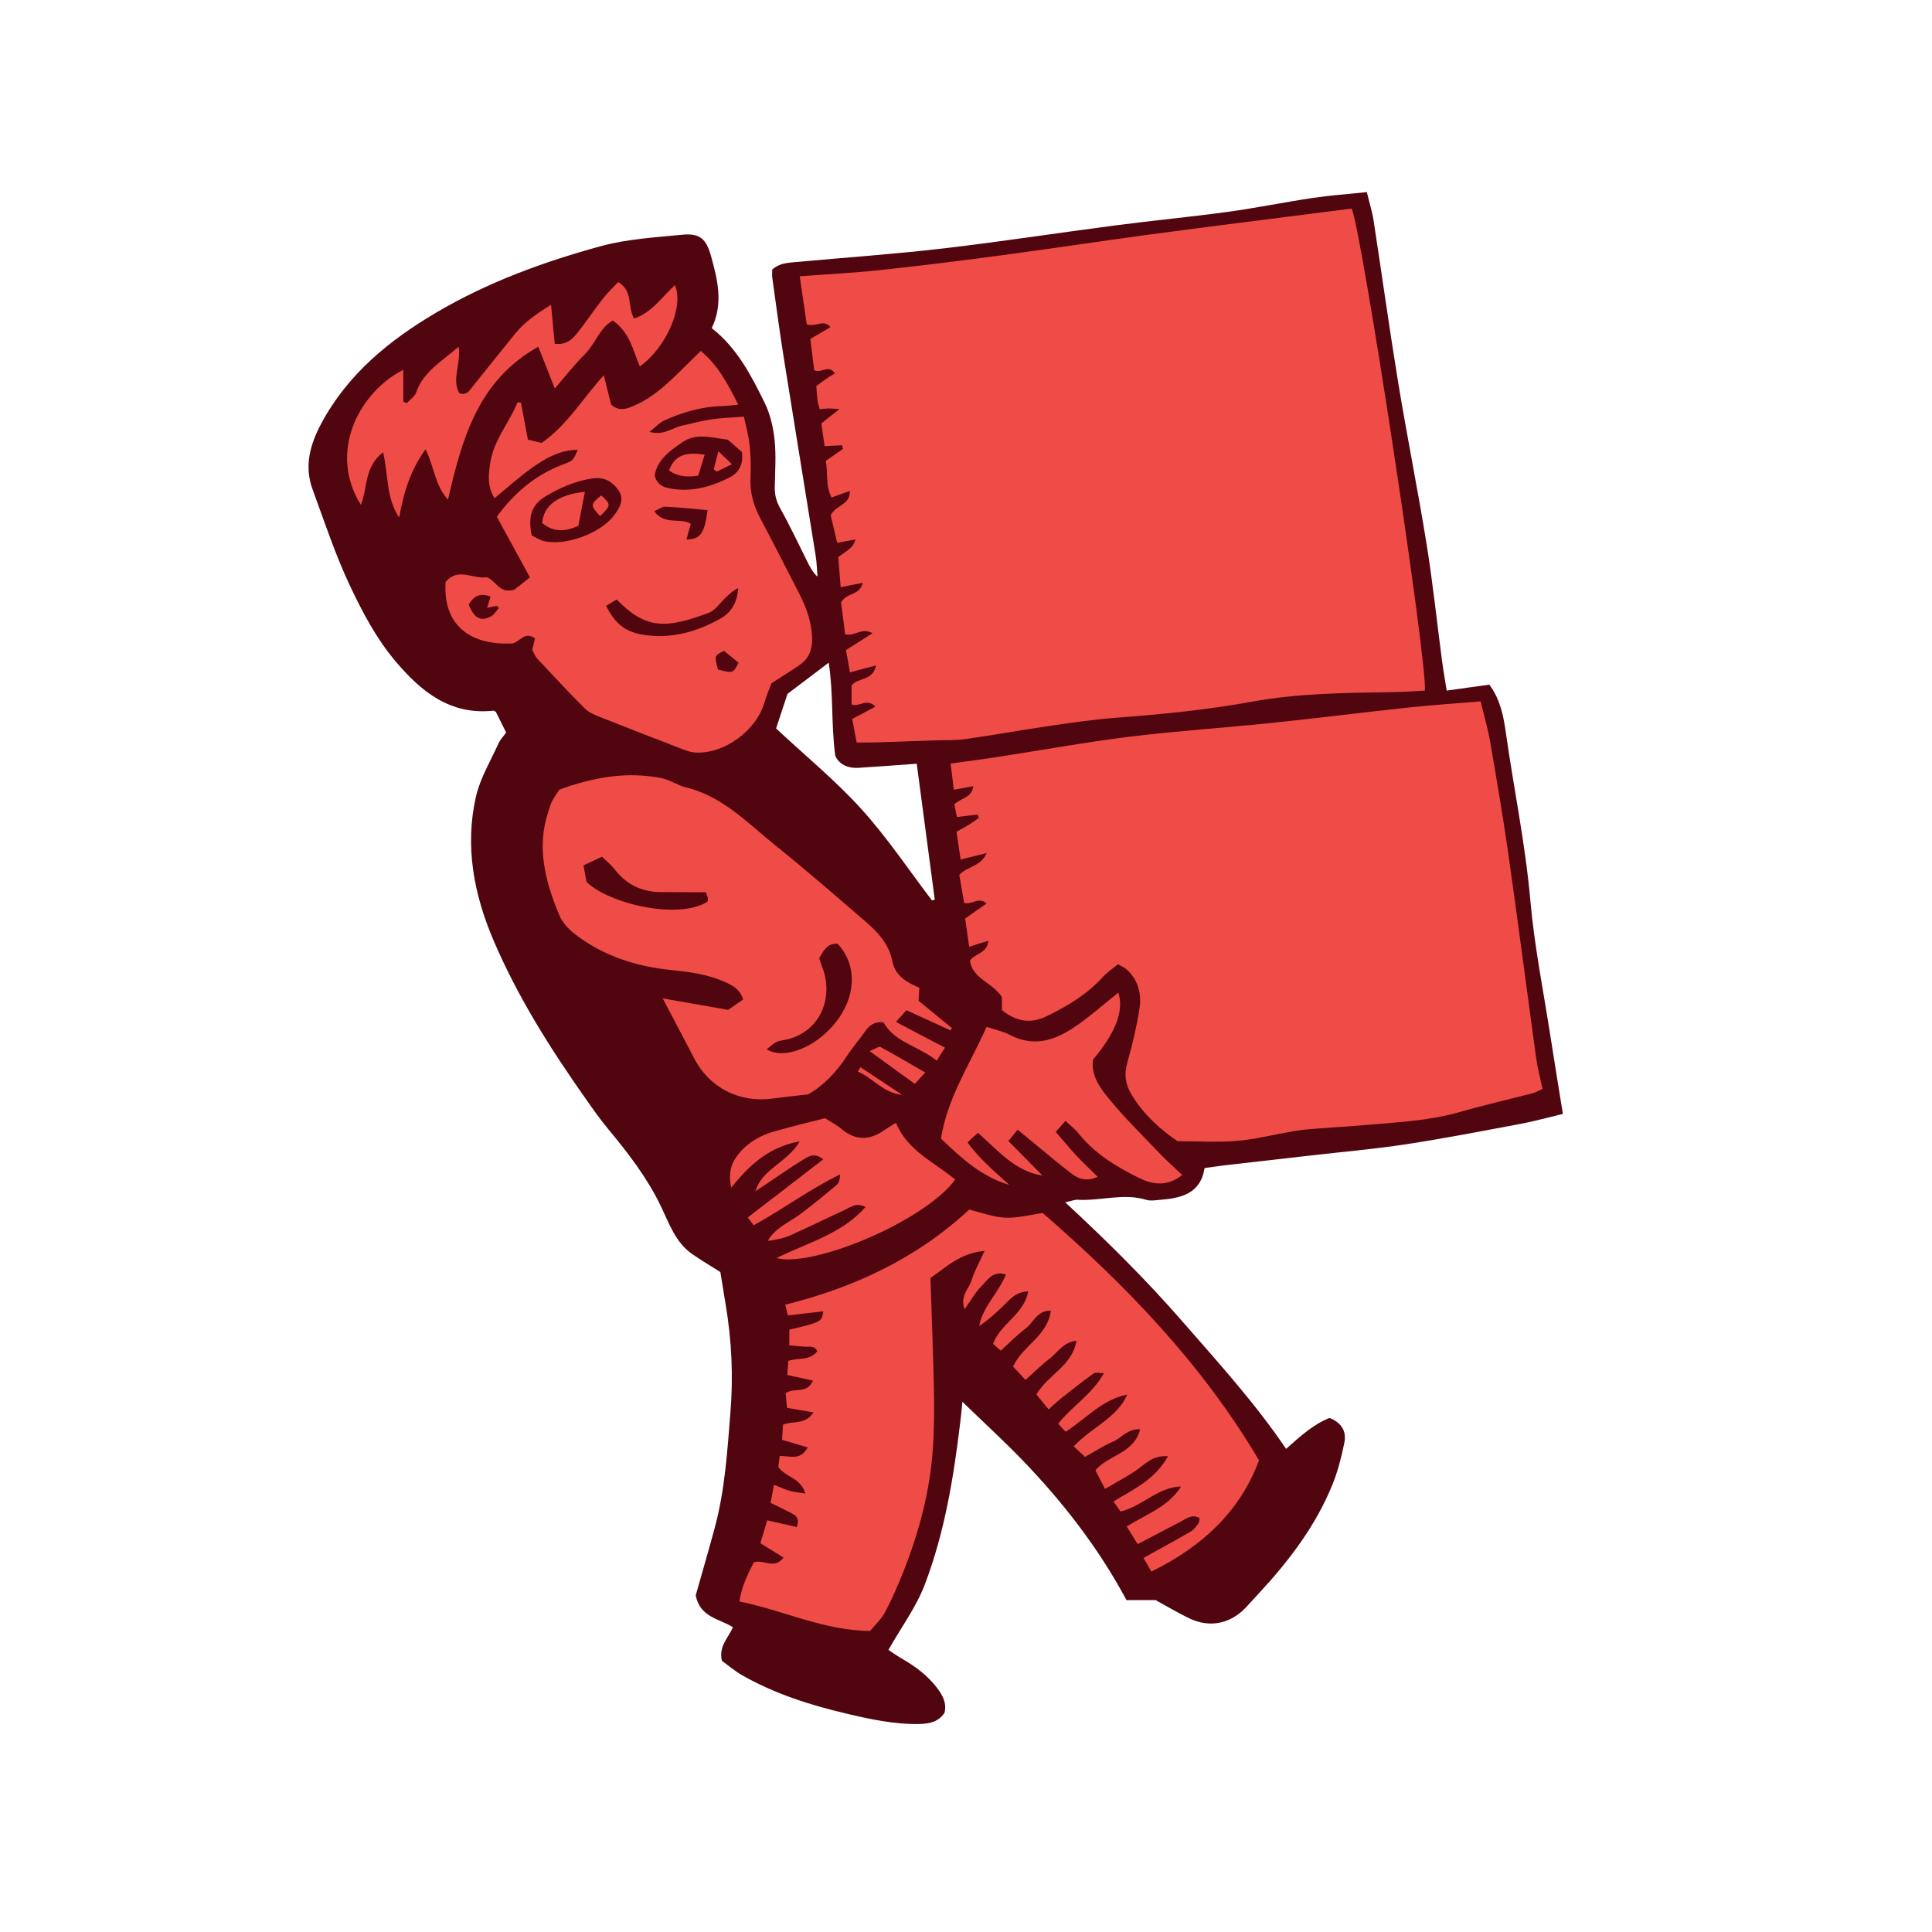 <svg version="1.1" id="svg" xmlns="http://www.w3.org/2000/svg" xmlns:xlink="http://www.w3.org/1999/xlink" x="0px" y="0px"
	 width="200px" height="200px" viewBox="0 0 200 200" enable-background="new 0 0 200 200" xml:space="preserve">
<path class="stroke" fill="#51050f"  fill-rule="evenodd" clip-rule="evenodd" d="M161.79,115.311c-1.61,0.383-2.992,0.77-4.397,1.034
	c-3.945,0.739-7.889,1.505-11.856,2.111c-3.247,0.496-6.527,0.779-9.794,1.152c-2.93,0.336-5.86,0.667-8.791,1.004
	c-0.716,0.084-1.43,0.192-2.254,0.304c-0.425,2.698-2.477,3.125-4.692,3.299c-0.444,0.035-0.925,0.119-1.333-0.007
	c-2.375-0.728-4.741,0.13-7.109-0.009c-0.31-0.019-0.628,0.123-1.292,0.265c4.343,4.026,8.352,7.997,12.065,12.259
	c3.727,4.276,7.552,8.466,10.798,13.263c1.465-1.302,2.821-2.536,4.492-3.202c1.282,0.501,1.773,1.417,1.539,2.567
	c-0.298,1.462-0.667,2.936-1.226,4.314c-1.74,4.301-4.515,7.928-7.645,11.301c-0.457,0.491-0.898,0.993-1.361,1.478
	c-1.585,1.657-3.727,2.089-5.805,1.094c-1.204-0.577-2.354-1.271-3.504-1.898c-0.967,0-1.904,0-3.014,0
	c-2.873-5.371-6.59-10.165-10.83-14.551c-1.921-1.985-3.963-3.854-6.152-5.972c-0.084,0.812-0.138,1.401-0.209,1.989
	c-0.687,5.768-1.619,11.506-3.693,16.946c-0.88,2.305-2.406,4.364-3.757,6.744c0.317,0.208,0.833,0.581,1.381,0.898
	c1.415,0.816,2.708,1.77,3.696,3.095c0.549,0.735,0.965,1.504,0.734,2.504c-0.597,0.938-1.524,1.151-2.582,1.173
	c-2.595,0.053-5.092-0.487-7.598-1.079c-3.762-0.887-7.416-2.05-10.785-3.973c-0.766-0.438-1.443-1.025-2.08-1.484
	c-0.369-1.474,0.624-2.327,1.135-3.474c-1.343-0.893-3.401-0.983-3.85-3.308c0.616-2.179,1.318-4.584,1.972-7.003
	c1.054-3.903,1.298-7.92,1.62-11.925c0.302-3.742,0.136-7.46-0.492-11.16c-0.201-1.193-0.389-2.391-0.55-3.378
	c-1.128-0.716-2.033-1.251-2.896-1.847c-1.751-1.21-2.413-3.205-3.266-4.977c-1.424-2.959-3.387-5.493-5.455-7.984
	c-0.783-0.943-1.491-1.948-2.197-2.949c-3.704-5.245-7.137-10.647-9.668-16.578c-2.041-4.785-2.983-9.74-1.823-14.865
	c0.433-1.917,1.513-3.69,2.333-5.513c0.177-0.396,0.5-0.723,0.797-1.138c-0.375-0.755-0.74-1.488-1.065-2.144
	c-0.152-0.073-0.206-0.121-0.252-0.117c-4.47,0.477-7.461-1.958-10.12-5.095c-1.968-2.32-3.383-5.004-4.667-7.698
	c-1.547-3.25-2.678-6.701-3.926-10.089c-0.896-2.43-0.277-4.674,0.911-6.884c2.744-5.106,7.046-8.596,11.9-11.457
	c5.318-3.134,11.098-5.247,17.021-6.864c2.719-0.742,5.609-0.908,8.437-1.184c1.817-0.176,2.478,0.423,2.976,2.231
	c0.671,2.438,1.29,4.886,0.068,7.437c2.623,2.061,4.091,4.897,5.485,7.745c0.574,1.169,0.884,2.533,1.021,3.839
	c0.168,1.598,0.05,3.231,0.019,4.848c-0.017,0.799,0.147,1.482,0.556,2.209c1.038,1.847,1.929,3.775,2.879,5.668
	c0.247,0.489,0.498,0.975,0.991,1.419c-0.063-0.738-0.082-1.484-0.199-2.213c-1.103-6.882-2.234-13.757-3.327-20.64
	c-0.428-2.695-0.782-5.401-1.159-8.104c-0.037-0.267-0.004-0.544-0.004-0.831c0.745-0.684,1.649-0.705,2.522-0.787
	c5.052-0.464,10.116-0.812,15.154-1.399c5.98-0.696,11.932-1.618,17.902-2.396c3.864-0.503,7.748-0.871,11.609-1.398
	c2.928-0.4,5.828-0.998,8.75-1.433c1.807-0.269,3.632-0.397,5.617-0.605c0.271,1.125,0.557,2.016,0.697,2.929
	c0.865,5.618,1.64,11.251,2.561,16.859c0.913,5.557,2.031,11.078,2.926,16.638c0.64,3.959,1.054,7.951,1.579,11.928
	c0.137,1.037,0.317,2.069,0.5,3.244c1.593-0.221,3.002-0.416,4.417-0.611c1.138,1.519,1.469,3.268,1.703,4.921
	c0.819,5.791,2.021,11.519,2.537,17.365c0.419,4.763,1.371,9.479,2.102,14.215C160.906,109.903,161.326,112.426,161.79,115.311z
	 M94.901,79.059c-2.147,0.154-4.082,0.31-6.019,0.426c-1.169,0.069-2.054-0.394-2.421-1.269c-0.431-3.316-0.176-6.423-0.674-9.615
	c-1.482,1.121-2.755,2.087-4.265,3.229c-0.357,1.083-0.806,2.439-1.182,3.581c3.045,2.842,6.164,5.397,8.842,8.354
	c2.662,2.939,4.883,6.281,7.296,9.447c0.097-0.026,0.193-0.053,0.289-0.078C96.151,88.485,95.536,83.838,94.901,79.059z"/>
<path fill-rule="evenodd" clip-rule="evenodd" fill="#f04c47" class="fill" d="M82.786,28.599c2.984-0.224,5.655-0.352,8.31-0.638
	c4.209-0.453,8.412-0.976,12.61-1.536c5.029-0.672,10.046-1.436,15.075-2.116c4.861-0.659,9.729-1.261,14.594-1.886
	c2.201-0.282,4.401-0.561,6.549-0.833c1.077,2.461,7.886,47.172,7.576,49.903c-1.158,0.056-2.361,0.146-3.563,0.161
	c-4.796,0.067-9.603,0.122-14.33,0.983c-4.675,0.852-9.379,1.311-14.106,1.668c-2.22,0.168-4.429,0.485-6.633,0.808
	c-2.976,0.434-5.938,0.966-8.916,1.395c-0.988,0.142-2.004,0.092-3.006,0.128c-2.116,0.074-4.23,0.152-6.347,0.22
	c-0.604,0.018-1.211,0.003-1.916,0.003c-0.161-0.852-0.303-1.602-0.461-2.429c0.802-0.429,1.538-0.822,2.405-1.286
	c-0.935-0.925-1.653,0.095-2.473-0.228c0-0.594,0-1.231,0-1.928c0.556-0.878,2.218-0.432,2.525-2.102
	c-0.922,0.244-1.692,0.449-2.689,0.713c-0.142-0.791-0.279-1.568-0.412-2.31c0.939-0.594,1.751-1.106,2.745-1.735
	c-1.137-0.656-1.795,0.354-2.833,0.11c-0.139-1.091-0.288-2.273-0.419-3.29c0.505-1.049,1.942-0.68,2.237-2.041
	c-0.826,0.162-1.5,0.295-2.283,0.448c-0.083-1.055-0.162-2.037-0.248-3.124c0.328-0.229,0.695-0.465,1.037-0.733
	c0.314-0.247,0.601-0.531,0.736-1.081c-0.574,0.106-1.148,0.213-1.885,0.348c-0.24-1.021-0.478-2.027-0.67-2.845
	c0.525-1.098,2.023-1.028,1.984-2.528c-0.674,0.242-1.257,0.452-1.896,0.682c-0.651-1.247-0.349-2.549-0.598-3.791
	c0.649-0.452,1.22-0.85,1.787-1.246c-0.03-0.126-0.061-0.25-0.09-0.375c-0.545,0.026-1.092,0.057-1.818,0.094
	c-0.109-0.762-0.226-1.562-0.339-2.354c0.589-0.464,1.096-0.863,1.881-1.481c-0.611-0.036-0.894-0.07-1.177-0.064
	c-0.267,0.003-0.535,0.047-0.865,0.08c-0.091-0.337-0.191-0.593-0.226-0.855c-0.062-0.494-0.088-0.992-0.133-1.542
	c0.334-0.245,0.633-0.479,0.944-0.694c0.302-0.207,0.613-0.394,0.968-0.618c-0.652-0.999-1.405,0.073-2.136-0.35
	c-0.12-0.994-0.254-2.085-0.392-3.216c0.709-0.415,1.364-0.801,2.084-1.224c-0.749-0.879-1.521,0.042-2.458-0.295
	C83.301,32.083,83.062,30.468,82.786,28.599z"/>
<path fill-rule="evenodd" clip-rule="evenodd" fill="#f04c47" class="fill" d="M153.271,72.603c0.346,1.446,0.756,2.823,0.998,4.23
	c0.672,3.899,1.337,7.803,1.895,11.72c0.995,7.009,1.9,14.029,2.868,21.042c0.143,1.031,0.421,2.042,0.65,3.126
	c-0.381,0.174-0.66,0.353-0.963,0.432c-2.533,0.66-5.089,1.24-7.604,1.964c-3.033,0.875-6.152,1.032-9.26,1.305
	c-2.057,0.179-4.118,0.296-6.177,0.456c-0.61,0.048-1.222,0.127-1.825,0.231c-1.921,0.332-3.827,0.818-5.761,0.99
	c-1.936,0.171-3.897,0.038-6.195,0.038c-1.683-1.146-3.47-2.697-4.743-4.796c-0.647-1.067-0.807-2.113-0.454-3.346
	c0.518-1.817,0.958-3.668,1.252-5.534c0.242-1.535-0.095-3.012-1.337-4.121c-0.2-0.177-0.467-0.277-0.891-0.522
	c-0.52,0.433-1.115,0.826-1.58,1.339c-1.647,1.812-3.7,3.035-5.869,4.075c-1.61,0.771-3.129,0.502-4.558-0.673
	c0-0.48,0-0.969,0-1.346c-0.953-1.509-3.067-1.883-3.305-3.779c0.594-0.792,1.808-0.755,1.9-2.05
	c-0.657,0.205-1.215,0.381-1.982,0.621c-0.148-1.041-0.287-1.998-0.418-2.918c0.788-0.554,1.455-1.021,2.217-1.557
	c-0.83-0.739-1.462,0.143-2.318-0.056c-0.16-0.923-0.335-1.933-0.504-2.899c0.798-0.901,2.195-0.826,2.835-2.265
	c-1,0.248-1.722,0.426-2.697,0.667c-0.146-0.986-0.287-1.926-0.428-2.876c0.536-0.301,0.928-0.503,1.302-0.735
	c0.347-0.216,0.674-0.463,1.011-0.695c-0.041-0.117-0.082-0.233-0.123-0.351c-0.67,0.079-1.34,0.158-2.149,0.256
	c-0.089-0.444-0.181-0.898-0.261-1.303c0.666-0.685,1.826-0.663,1.959-1.893c-0.668,0.124-1.237,0.232-2.014,0.376
	c-0.114-0.924-0.216-1.759-0.334-2.714c1.775-0.248,3.31-0.441,4.839-0.677c4.571-0.702,9.124-1.536,13.71-2.102
	c4.866-0.6,9.767-0.915,14.646-1.421c4.709-0.489,9.407-1.088,14.114-1.592C148.15,72.991,150.594,72.829,153.271,72.603z"/>
<path fill-rule="evenodd" clip-rule="evenodd" fill="#f04c47" class="fill" d="M122.269,153.878c-2.417,0.076-3.992,2.037-6.276,2.595
	c-0.194-0.285-0.4-0.584-0.717-1.046c2.049-1.26,4.276-2.227,5.634-4.68c-1.639-0.125-2.413,0.882-3.368,1.518
	c-0.964,0.638-1.989,1.181-3.152,1.863c-0.381-0.741-0.675-1.31-0.994-1.93c1.357-1.591,4.003-1.727,4.632-4.244
	c-1.296-0.083-1.937,0.927-2.853,1.306s-1.753,0.945-2.847,1.554c-0.36-0.333-0.749-0.689-1.177-1.086
	c1.916-2.03,4.479-2.932,5.544-5.361c-2.589,0.497-4.239,2.479-6.384,3.846c-0.249-0.271-0.492-0.531-0.766-0.825
	c1.437-1.841,3.498-3.016,4.733-5.241c-0.511,0-0.868-0.112-1.052,0.021c-1.127,0.811-2.221,1.67-3.31,2.53
	c-0.432,0.341-0.827,0.725-1.364,1.2c-0.478-0.584-0.879-1.073-1.264-1.542c1.187-2.058,3.713-2.933,4.147-5.571
	c-1.38,0.15-1.939,1.22-2.771,1.854c-0.837,0.638-1.585,1.391-2.504,2.21c-0.467-0.506-0.897-0.972-1.285-1.391
	c1.016-2.186,3.557-3.14,3.914-5.781c-1.437-0.037-1.807,1.252-2.624,1.858c-0.889,0.659-1.662,1.471-2.562,2.286
	c-0.278-0.245-0.549-0.483-0.797-0.701c0.741-2.108,3.183-3.008,3.637-5.44c-1.401,0.043-2.001,0.97-2.743,1.659
	c-0.734,0.684-1.472,1.367-2.338,1.929c0.392-2.042,1.992-3.408,2.77-5.329c-1.364-0.449-1.906,0.584-2.536,1.209
	c-0.639,0.635-1.087,1.463-1.737,2.373c-0.511-1.382,0.453-2.103,0.723-2.996c0.281-0.939,0.787-1.811,1.344-3.036
	c-2.621,0.23-4.103,1.812-5.607,2.801c0.129,3.963,0.273,7.629,0.355,11.296c0.043,1.896,0.036,3.794-0.061,5.685
	c-0.247,4.892-1.499,9.557-3.356,14.066c-0.507,1.227-1.034,2.451-1.673,3.61c-0.39,0.703-1.011,1.277-1.515,1.894
	c-4.828-0.058-8.989-2.141-13.524-3.059c0.244-1.641,0.896-2.887,1.495-4.051c1.052-0.338,2.096,0.798,3.071-0.496
	c-0.794-0.49-1.548-0.957-2.396-1.481c0.242-0.814,0.459-1.543,0.706-2.372c1.069,0.243,2.053,0.466,3.064,0.696
	c0.398-1.157-0.366-1.324-0.915-1.617c-0.538-0.288-1.094-0.542-1.797-0.886c0.106-0.576,0.211-1.139,0.345-1.867
	c0.68,0.262,1.171,0.488,1.687,0.638c0.437,0.125,0.899,0.157,1.568,0.266c-0.471-1.645-2.022-1.665-2.805-2.746
	c0.038-0.298,0.093-0.713,0.148-1.148c1.039-0.025,2.137,0.538,2.895-0.887c-0.88-0.261-1.692-0.503-2.652-0.787
	c0.035-0.556,0.064-1.073,0.095-1.565c1.044-0.422,2.28,0.055,3.161-1.27c-1.019-0.176-1.8-0.311-2.747-0.475
	c-0.048-0.513-0.093-1.031-0.136-1.511c0.893-0.638,2.216,0.147,2.821-1.309c-0.893-0.193-1.718-0.373-2.649-0.575
	c0.034-0.51,0.066-0.984,0.098-1.458c1.035-0.361,2.236,0.018,3.005-1.008c-0.31-0.636-0.86-0.427-1.317-0.469
	c-0.492-0.043-0.984-0.082-1.58-0.132c0-0.6,0-1.118,0-1.626c3.327-0.789,3.327-0.789,3.523-1.902
	c-1.234,0.144-2.416,0.279-3.676,0.427c-0.099-0.416-0.171-0.716-0.266-1.112c7.209-1.791,13.678-4.857,19.037-9.843
	c1.277,0.306,2.493,0.779,3.729,0.837c1.256,0.059,2.53-0.294,3.887-0.481c8.564,7.44,16.447,15.557,22.384,25.598
	c-1.973,5.308-5.868,8.921-11.139,11.518c-0.274-0.479-0.555-0.966-0.814-1.417c1.73-0.959,3.336-1.825,4.912-2.74
	c0.321-0.186,0.552-0.544,0.786-0.853c0.088-0.115,0.066-0.312,0.104-0.529c-0.786-0.457-1.363,0.054-1.975,0.377
	c-1.421,0.749-2.846,1.49-4.433,2.32c-0.422-0.684-0.751-1.214-1.129-1.826C118.694,156.729,120.964,155.982,122.269,153.878z"/>
<path fill-rule="evenodd" clip-rule="evenodd" fill="#f04c47" class="fill" d="M79.861,70.729c-0.226,0.611-0.516,1.278-0.715,1.971
	c-0.839,2.917-4.175,5.374-7.148,5.201c-0.434-0.024-0.876-0.165-1.285-0.322c-2.858-1.099-5.715-2.206-8.56-3.339
	c-0.559-0.223-1.175-0.462-1.584-0.871c-1.695-1.692-3.326-3.448-4.962-5.195c-0.222-0.237-0.332-0.576-0.511-0.894
	c0.1-0.401,0.197-0.808,0.289-1.186c-1.065-0.793-1.562,0.331-2.3,0.511c-4.646,0.248-7.245-2.098-6.953-6.354
	c1.258-1.575,2.892-0.257,4.254-0.498c0.986,0.354,1.297,1.778,2.865,1.285c0.377-0.296,0.978-0.771,1.607-1.268
	c-1.176-2.156-2.308-4.229-3.425-6.277c1.874-2.568,4.079-4.365,6.866-5.419c1.006-0.38,1.012-0.368,1.513-1.512
	c-1.872,0.023-3.336,0.876-4.702,1.839c-1.347,0.947-2.57,2.069-3.913,3.169c-0.781-1.177-0.638-2.541-0.417-3.812
	c0.395-2.283,1.96-4.038,2.808-6.127c0.114,0.022,0.229,0.044,0.342,0.066c0.232,1.228,0.463,2.452,0.72,3.815
	c0.536,0.13,1.043,0.253,1.411,0.342c2.69-1.859,4.194-4.538,6.443-7.005c0.305,1.221,0.537,2.149,0.755,3.023
	c0.742,0.692,1.461,0.51,2.227,0.194c1.577-0.646,2.873-1.692,4.096-2.841c0.968-0.915,1.906-1.862,2.957-2.893
	c1.795,1.481,2.801,3.405,3.888,5.559c-0.698,0.063-1.173,0.134-1.648,0.145c-2.1,0.046-4.071,0.623-5.967,1.466
	c-0.495,0.221-0.89,0.666-1.583,1.207c1.516,0.401,2.352-0.419,3.319-0.633c1.034-0.227,2.059-0.509,3.103-0.664
	c1.023-0.155,2.066-0.179,3.354-0.28c0.174,0.816,0.462,1.822,0.579,2.848c0.127,1.104,0.176,2.232,0.109,3.343
	c-0.093,1.562,0.29,2.965,1.01,4.328c1.38,2.611,2.723,5.242,4.068,7.873c0.715,1.398,1.229,2.847,1.295,4.457
	c0.051,1.229-0.31,2.192-1.322,2.88C81.87,69.454,80.973,70.01,79.861,70.729z M55.038,55.425c0.409,0.199,0.786,0.461,1.203,0.571
	c2.227,0.584,5.949-0.771,7.347-2.668c0.574-0.78,1.092-1.637,0.424-2.594c-0.644-0.924-1.511-1.388-2.725-1.204
	c-1.742,0.265-3.31,0.956-4.793,1.836C55.052,52.219,54.63,53.441,55.038,55.425z M67.772,49.195
	c0.269,1.208,1.226,1.339,2.088,1.445c1.996,0.249,3.87-0.311,5.623-1.191c0.941-0.469,1.509-1.303,1.317-2.659
	c-0.467-0.409-1.039-0.911-1.452-1.273c-1.754-0.216-3.262-0.734-4.727,0.274C69.316,46.688,68.065,47.573,67.772,49.195z
	 M62.74,62.721c0.957,1.872,1.998,2.69,3.826,2.986c2.88,0.465,5.545-0.278,8.025-1.678c1.141-0.645,1.763-1.738,1.818-3.156
	c-0.529,0.262-0.927,0.646-1.328,1.025c-0.558,0.526-1.031,1.285-1.694,1.532c-4.37,1.636-6.495,1.786-9.546-1.372
	C63.519,62.252,63.17,62.463,62.74,62.721z M73.248,52.811c-1.53-0.136-2.939-0.294-4.354-0.361
	c-0.347-0.016-0.708,0.271-1.167,0.462c1.064,1.504,2.673,0.639,3.781,1.305c-0.159,0.588-0.299,1.097-0.443,1.633
	C72.524,55.822,72.911,55.258,73.248,52.811z M48.515,62.572c0.569,1.444,1.262,1.816,2.333,1.224
	c0.324-0.181,0.535-0.564,0.798-0.854c-0.063-0.078-0.125-0.156-0.187-0.233c-0.326,0.064-0.65,0.131-1.032,0.207
	c0.138-0.441,0.241-0.771,0.359-1.152C49.642,61.309,49.012,61.777,48.515,62.572z M74.941,67.371
	c-1.002,0.513-1.002,0.513-0.612,1.945c1.553,0.394,1.586,0.383,2.128-0.716C75.969,68.205,75.476,67.805,74.941,67.371z"/>
<path fill-rule="evenodd" clip-rule="evenodd" fill="#f04c47" class="fill" d="M76.93,103.468c-0.28-0.96-0.922-1.357-1.639-1.702
	c-1.84-0.887-3.803-1.142-5.814-1.348c-3.646-0.373-7.076-1.472-10.012-3.758c-0.636-0.497-1.255-1.179-1.56-1.91
	c-1.439-3.448-2.394-6.982-1.143-10.73c0.122-0.37,0.221-0.754,0.396-1.099c0.201-0.394,0.474-0.75,0.75-1.177
	c3.433-1.255,6.944-1.919,10.602-1.183c0.853,0.172,1.623,0.741,2.476,0.944c3.819,0.919,6.418,3.708,9.304,6.029
	c3.171,2.553,6.249,5.222,9.331,7.886c1.271,1.099,2.415,2.331,2.755,4.084c0.291,1.501,1.449,2.17,2.796,2.753
	c-0.026,0.425-0.055,0.838-0.087,1.342c1.131,0.928,2.291,1.876,3.449,2.825c-0.043,0.082-0.086,0.162-0.129,0.243
	c-1.461-0.668-2.922-1.334-4.573-2.09c-0.301,0.336-0.617,0.688-1.087,1.211c1.82,0.957,3.385,1.779,5.077,2.669
	c-0.299,0.467-0.547,0.855-0.857,1.343c-1.835-1.513-4.323-1.844-5.51-3.977c-0.868-0.089-1.43,0.265-1.884,0.922
	c-0.603,0.872-1.311,1.672-1.889,2.56c-1.085,1.666-2.416,3.059-4.006,3.977c-1.349,0.159-2.564,0.29-3.774,0.449
	c-3.391,0.44-6.476-1.154-8.027-4.146c-1.043-2.012-2.104-4.014-3.271-6.234c2.216,0.389,4.376,0.768,6.777,1.189
	C75.764,104.274,76.341,103.875,76.93,103.468z M84.809,99.195c0.113,0.34,0.187,0.608,0.29,0.864
	c1.188,2.955,0.029,6.607-3.567,7.528c-0.376,0.095-0.787,0.112-1.13,0.273c-0.363,0.171-0.661,0.477-1.042,0.764
	c1.775,1.1,4.964-0.161,6.993-2.591c2.288-2.741,2.442-6.104,0.36-8.335C85.709,97.627,85.273,98.319,84.809,99.195z M73.074,92.365
	c-0.414,0-0.739,0.002-1.064,0c-1.221-0.006-2.44-0.008-3.66-0.021c-1.948-0.021-3.516-0.789-4.715-2.345
	c-0.359-0.468-0.836-0.846-1.312-1.316c-0.682,0.318-1.26,0.59-1.923,0.902c0.136,0.722,0.245,1.303,0.322,1.72
	c2.389,2.291,9.541,3.94,12.517,2.035c0.017-0.107,0.062-0.221,0.046-0.322C73.257,92.859,73.188,92.709,73.074,92.365z"/>
<path fill-rule="evenodd" clip-rule="evenodd" fill="#f04c47" class="fill" d="M115.767,102.755c0.618,1.873-0.294,4.185-2.608,6.92
	c-0.246,1.437,0.551,2.703,1.356,3.719c1.656,2.087,3.581,3.96,5.421,5.896c0.754,0.791,1.576,1.518,2.446,2.35
	c-1.633,1.287-3.185,0.948-4.571,0.253c-2.291-1.147-4.494-2.473-6.136-4.537c-0.368-0.463-0.857-0.829-1.38-1.324
	c-0.377,0.429-0.653,0.744-1.004,1.144c0.743,0.857,1.405,1.667,2.115,2.431c0.674,0.722,1.398,1.396,2.229,2.217
	c-1.06,0.474-1.898,0.275-2.613-0.265c-1.333-1.007-2.604-2.094-3.899-3.148c-0.468-0.381-0.931-0.768-1.78-1.469
	c-0.299,0.367-0.554,0.678-0.958,1.174c1.334,1.35,2.435,2.465,3.535,3.58c-2.864-0.451-4.571-2.575-6.682-4.43
	c-0.358,0.327-0.68,0.622-1.086,0.993c1.298,1.783,2.846,3.041,4.319,4.398c-2.873-0.845-4.984-2.802-7.06-4.79
	c0.659-4.224,2.988-7.677,4.721-11.565c0.836,0.28,1.661,0.44,2.373,0.815c2.747,1.448,5.072,0.421,7.28-1.182
	C113.125,104.963,114.378,103.871,115.767,102.755z"/>
<path fill-rule="evenodd" clip-rule="evenodd" fill="#f04c47" class="fill" d="M41.746,38.287c0,1.257,0,2.275,0,3.294
	c0.119,0.054,0.238,0.106,0.358,0.159c0.337-0.373,0.831-0.69,0.984-1.127c0.755-2.164,2.636-3.189,4.391-4.721
	c0.271,1.771-0.744,3.292,0.051,4.799c0.751,0.313,1.073-0.273,1.445-0.736c1.468-1.82,2.919-3.653,4.397-5.465
	c0.954-1.164,2.164-2.002,3.671-2.939c0.146,1.537,0.262,2.773,0.382,4.037c1.204,0.145,1.843-0.479,2.388-1.174
	c0.894-1.137,1.697-2.344,2.588-3.483c0.495-0.631,1.085-1.188,1.592-1.734c1.579,0.943,0.94,2.579,1.651,3.781
	c1.871-0.639,2.881-2.247,4.221-3.459c0.953,2.197-0.856,6.418-3.627,8.413c-0.721-1.66-1.038-3.56-2.807-4.747
	c-1.381,0.77-1.806,2.414-2.885,3.482c-1.061,1.051-1.98,2.239-3.115,3.543c-0.598-1.512-1.131-2.861-1.706-4.315
	c-6.233,3.479-7.897,9.511-9.347,15.827c-1.36-1.481-1.415-3.379-2.326-5.221c-1.632,2.271-2.286,4.609-2.727,7.074
	c-1.346-1.986-1.119-4.341-1.662-6.759c-1.978,1.504-1.592,3.687-2.309,5.443C33.88,46.688,37.3,40.529,41.746,38.287z"/>
<path fill-rule="evenodd" clip-rule="evenodd" fill="#f04c47" class="fill" d="M78.208,123.311c0.688-2.333,3.282-2.926,4.585-5.164
	c-3.203,0.585-5.188,2.429-7.098,4.796c-0.333-1.539,0.008-2.574,0.78-3.513c0.995-1.209,2.3-1.93,3.78-2.338
	c1.664-0.46,3.342-0.871,5.148-1.339c0.542,0.351,1.191,0.684,1.737,1.139c1.474,1.231,2.929,1.146,4.43,0.086
	c0.316-0.223,0.654-0.415,1.177-0.745c1.181,2.876,3.951,4.072,6.135,5.871c-3.111,4.294-14.753,9.159-18.5,8.127
	c3.267-1.602,6.726-2.478,9.216-5.277c-0.98-0.517-1.559,0.027-2.158,0.301c-1.872,0.862-3.718,1.778-5.601,2.613
	c-0.732,0.326-1.537,0.489-2.367,0.593c0.812-1.388,2.242-1.924,3.409-2.799c1.286-0.964,2.531-1.984,3.756-3.023
	c0.243-0.206,0.312-0.61,0.323-1.062c-3.016,1.463-5.67,3.451-8.931,5.259c-0.141-0.181-0.353-0.458-0.618-0.802
	c2.722-2.098,5.211-4.015,7.814-6.021c-0.884-0.729-1.519-0.308-2.02-0.005c-1.38,0.835-2.695,1.773-4.038,2.668
	C78.85,122.889,78.528,123.1,78.208,123.311z"/>
<path fill-rule="evenodd" clip-rule="evenodd" fill="#f04c47" class="fill" d="M95.776,111.025c-0.449,0.494-0.732,0.805-1.073,1.179
	c-1.524-1.104-2.975-2.156-4.684-3.396c0.612-0.239,0.965-0.509,1.127-0.422C92.643,109.193,94.104,110.061,95.776,111.025z"/>
<path fill-rule="evenodd" clip-rule="evenodd" fill="#f04c47" class="fill" d="M89.073,110.481c1.438,0.951,2.878,1.9,4.314,2.852
	c-1.902-0.164-2.985-1.709-4.574-2.401C88.9,110.781,88.987,110.631,89.073,110.481z"/>
<path fill-rule="evenodd" clip-rule="evenodd" fill="#f04c47" class="fill" d="M56.128,54.144c0.146-1.869,1.725-2.959,4.417-3.234
	c-0.207,1.078-0.415,2.164-0.676,3.516C58.809,54.911,57.489,55.267,56.128,54.144z"/>
<path fill-rule="evenodd" clip-rule="evenodd" fill="#f04c47" class="fill" d="M62.123,53.427c-1.031-1.101-1.02-1.218,0.11-2.136
	C63.275,52.219,63.275,52.296,62.123,53.427z"/>
<path fill-rule="evenodd" clip-rule="evenodd" fill="#f04c47" class="fill" d="M72.947,47.071c-0.247,0.804-0.453,1.472-0.669,2.173
	c-1.095,0.16-2.082,0.126-3.021-0.54C69.913,46.918,71.255,46.818,72.947,47.071z"/>
<path fill-rule="evenodd" clip-rule="evenodd" fill="#f04c47" class="fill" d="M74.365,46.72c0.565,0.539,0.885,0.844,1.404,1.338
	c-0.68,0.329-1.125,0.544-1.569,0.759c-0.104-0.077-0.205-0.156-0.309-0.234C74.022,48.066,74.153,47.551,74.365,46.72z"/>
</svg>
